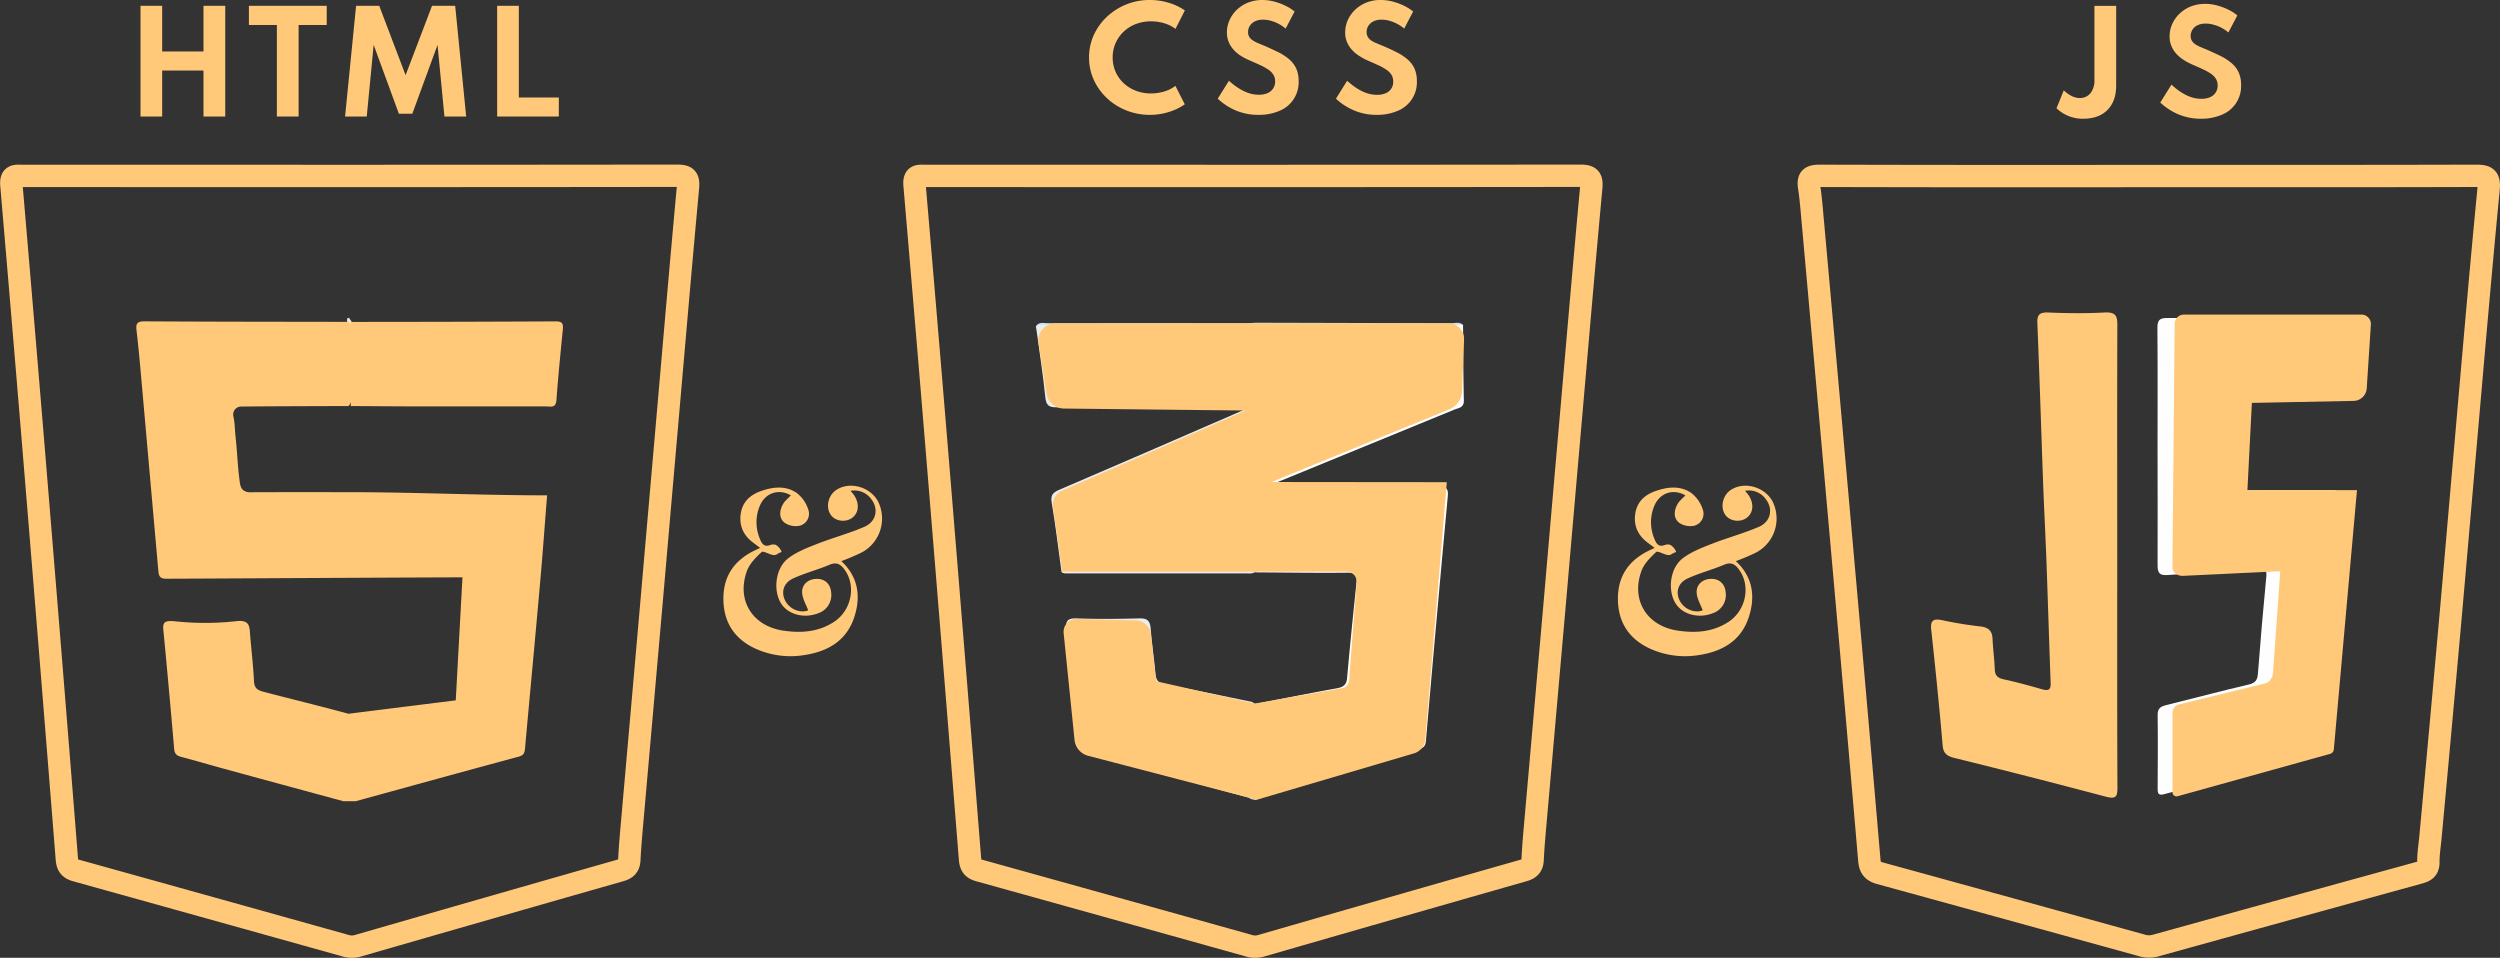 <svg xmlns="http://www.w3.org/2000/svg" viewBox="0 0 1117.92 428.29"><rect x="0" y="0" width="1117.92" height="428.29" fill="#333333" stroke="none"/><defs><style>.cls-1{fill:#f6e0d8;}.cls-2{fill:#ffc979;}.cls-3{fill:none;stroke:#ffc979;stroke-miterlimit:10;stroke-width:10px;}.cls-4{fill:#fefefe;}.cls-5{fill:#ebecec;}.cls-6{fill:#d0e2ec;}.cls-7{fill:#c3ddeb;}</style></defs><g id="Calque_2" data-name="Calque 2"><g id="Calque_1-2" data-name="Calque 1"><path class="cls-1" d="M155.21,180.07q0-18.84,0-37.66l1.05-.38-.07.4c1.46,1.38,1.56,3.21,1.58,5q.17,13.78,0,27.57c0,1.82-.16,3.63-1.53,5.06Z"/><path class="cls-2" d="M62.83,52.1V2.6h9.69V23H91V2.6h9.72V52.1H91V31.55H72.52V52.1Z"/><path class="cls-2" d="M123.81,52.1V11.18H111.3V2.6h34.8v8.58H133.53V52.1Z"/><path class="cls-2" d="M154.31,52.1l4.92-49.5h10.35l11.79,31,11.82-31h10.35l4.92,49.5h-9.72l-3.09-32L184.37,50.87h-6L167.09,20.06,164,52.1Z"/><path class="cls-2" d="M222.31,52.1V2.6H232v41h17.88V52.1Z"/><path class="cls-2" d="M159.08,358.26c24.3-6.66,48.6-13.37,72.93-19.92,2.71-.73,2.65-2.39,2.83-4.41,2.22-24.6,4.54-49.19,6.72-73.79,1.14-12.87,2.06-25.76,3.09-38.64-27.62,0-55.23-1.23-82.85-1.4H150.17c-12-.1-23.94,0-35.91,0-2,0-4,.41-5.73-1.12-1.2-1.31-1.24-3-1.46-4.63-.84-6.21-1-12.48-1.7-18.71-.36-3.13-.32-6.33-1-9.41a3.58,3.58,0,0,1,3.59-4.44h.2c15.9-.14,31.8-.17,47.7-.22a4.43,4.43,0,0,0,1-1.71v1.71c10.31.06,20.62.15,30.94.17q28.2,0,56.4,0c2,0,4.34.87,4.61-2.74.78-10.58,1.84-21.15,2.87-31.72.24-2.42-.18-3.58-3.05-3.57q-45.91.23-91.83.24v1.47a4,4,0,0,0-1-1.49c-30.45-.06-60.89-.05-91.33-.24-3.55,0-3.72,1.47-3.4,4.18.67,5.77,1.23,11.55,1.75,17.33q4,45.12,8,90.25c.22,2.6,1.14,3.36,3.63,3.34,27.12-.1,105.24-.57,132.35-.62l-3,55-48,6c-12.31-3.37-25.55-6.57-37.91-9.81-2.74-.71-4.17-1.61-4.32-4.81-.35-7.45-1.31-14.86-1.85-22.3-.26-3.5-1.41-5-6.08-4.48a125.82,125.82,0,0,1-26.53.14c-4.92-.53-6.44-.11-6.09,3.52q2.57,26.72,4.86,53.48c.2,2.27,1.22,3.05,3.26,3.58,6.26,1.62,12.46,3.49,18.7,5.19q26.86,7.33,53.74,14.61Z"/><path class="cls-3" d="M156.3,78.68q73.14,0,146.29-.09c4.05,0,5.47.74,5.06,5.14-3.06,33.06-5.89,66.14-8.78,99.22q-3.69,42.18-7.35,84.36-4.31,49.11-8.65,98.23c-.55,6.29-1.14,12.58-1.45,18.88-.13,2.79-1.28,4-3.9,4.77Q218.6,406,159.74,423a9.41,9.41,0,0,1-5.36-.16Q94.19,406,34,389.25c-2.91-.81-3.87-2.19-4.11-5.12q-6.49-81.67-13.2-163.34-5.67-69-11.59-138c-.42-4.77,2.11-4.13,5-4.13Z"/><path class="cls-2" d="M931.49,53.09a16.82,16.82,0,0,1-11.88-4.68l3.24-8q3.69,3.42,7.08,3.42a5.94,5.94,0,0,0,4.86-2.16,9.16,9.16,0,0,0,1.77-5.94V2.63h9.72V38.21c0,4.72-1.32,8.38-3.93,11S936.11,53.09,931.49,53.09Z"/><path class="cls-2" d="M984.11,53.09a25.73,25.73,0,0,1-6.33-.75,25.23,25.23,0,0,1-5.21-1.92,26.93,26.93,0,0,1-3.94-2.4A28.84,28.84,0,0,1,966,45.86l5-8q1,.87,2.37,2a26.77,26.77,0,0,0,3.09,2.07,18.17,18.17,0,0,0,3.7,1.62,14,14,0,0,0,4.25.63,9.89,9.89,0,0,0,3.7-.65,5.63,5.63,0,0,0,2.55-2,5.47,5.47,0,0,0,1-3.27,5.67,5.67,0,0,0-.77-3,7.57,7.57,0,0,0-2.22-2.27,24,24,0,0,0-3.57-2q-2.12-1-4.81-2.14a29.22,29.22,0,0,1-3.83-2.06,16.1,16.1,0,0,1-3.22-2.68A12.08,12.08,0,0,1,971,20.61a10.92,10.92,0,0,1-.82-4.33,13.49,13.49,0,0,1,1.13-5.46,14.62,14.62,0,0,1,3.26-4.65,15.82,15.82,0,0,1,5-3.24,16.93,16.93,0,0,1,6.49-1.2,20.9,20.9,0,0,1,5.41.72,27.13,27.13,0,0,1,5,1.89,19.5,19.5,0,0,1,4,2.55l-4,7.62a18.3,18.3,0,0,0-2.93-2A17.23,17.23,0,0,0,990,11.09a13.27,13.27,0,0,0-3.74-.54,8,8,0,0,0-3.61.75,5.45,5.45,0,0,0-2.26,2,5.06,5.06,0,0,0-.79,2.78,4.05,4.05,0,0,0,.52,2.11,4.69,4.69,0,0,0,1.47,1.55,13.58,13.58,0,0,0,2.3,1.24c.91.39,1.9.81,3,1.25,2.31,1,4.42,2,6.3,2.91A23.94,23.94,0,0,1,998,28.32a12,12,0,0,1,3.07,4.08,13.38,13.38,0,0,1,1.07,5.6,13.76,13.76,0,0,1-8.59,13.3A23.32,23.32,0,0,1,984.11,53.09Z"/><path class="cls-3" d="M961,78.71c48.6,0,97.2.06,145.81-.09,4.67,0,6.57.45,6,6-3.59,37-6.76,74.05-10,111.09-2.48,28.11-4.86,56.23-7.38,84.34q-4.22,47.11-8.6,94.23c-.34,3.8-1,7.6-.94,11.4,0,3-1.57,3.88-4.05,4.56q-59.08,16.26-118.14,32.65a11.13,11.13,0,0,1-6.32-.25Q899,406.51,840.65,390.48c-3.25-.89-4.46-2.45-4.74-5.77q-6-70-12.25-139.9-6.45-72.67-13-145.34c-.48-5.29-.88-10.59-1.67-15.84-.61-4,.68-5,4.67-5Q887.34,78.83,961,78.71Z"/><path class="cls-4" d="M964.79,199.47c0-17.6.1-35.21-.07-52.81,0-3.48.93-4.48,4.44-4.46q39.93.21,79.87,0c3.29,0,4.65.37,4.1,4.34-1.21,8.86-1.91,17.82-2.45,26.75-.21,3.56-.8,5.28-5,5.28-13.8,0-27.6.64-41.41.73-3.93,0-5.57,1-5.6,5.23-.09,9.95-.5,19.92-1.2,29.85-.29,4.16,1.19,4.94,5,4.88,13.31-.2,26.62,0,39.93-.14,3.22,0,4.29.68,4,4.17-2.73,28.9-5.26,57.83-7.85,86.75-.68,7.6-1.42,15.19-2,22.8-.17,2.29-.91,3.5-3.31,4.15q-32.69,8.91-65.28,18.09c-2.68.76-3.15-.09-3.13-2.47.06-11,.15-21.93,0-32.89-.06-3.14,1.52-3.85,4-4.47,12.25-3,24.44-6.29,36.73-9.15,3.09-.72,3.9-2.12,4.12-5q1.65-21.59,3.73-43.14c.34-3.45-.74-3.67-3.8-3.44-13.43,1-26.89,1.62-40.32,2.61-3.58.26-4.5-.88-4.48-4.35C964.88,235,964.79,217.24,964.79,199.47Z"/><path class="cls-2" d="M946.76,248.65c0,34.56-.07,69.12.09,103.68,0,4.12-.82,5.07-5.38,3.87q-33.68-8.93-67.53-17.27c-3.54-.88-5-2.21-5.26-5.72-1.47-17.21-3.24-34.39-5.09-51.57-.42-3.88.59-5.24,5-4.29a170.08,170.08,0,0,0,16.83,2.76c3.87.42,5.41,2.05,5.57,5.48.21,4.56.84,9.11,1,13.67.1,2.61,1.1,3.89,4,4.51,5.72,1.24,11.37,2.8,17,4.4,2.81.8,4.09.49,4-2.57-.68-18.12-1.21-36.23-1.87-54.34-.41-11.17-1-22.33-1.44-33.5-.89-24.38-1.63-48.76-2.63-73.13-.16-3.7.69-5.06,5-4.89,8.28.34,16.61.45,24.87,0,5.27-.3,5.91,1.59,5.89,5.76C946.69,179.86,946.76,214.25,946.76,248.65Z"/><path class="cls-2" d="M1056,140.68H976.58a4.14,4.14,0,0,0-4.14,4.14l-1,108.86c0,2.19,2,4,5,3.81l43.22-2.06-3.24,45.25c-.14,2.33-1.37,4.4-3.64,4.95L974.39,315a3.8,3.8,0,0,0-2.91,3.74l0,35.58a1.79,1.79,0,0,0,2.29,1.73L1042,337.09a2.2,2.2,0,0,0,1.61-1.93l10.36-116h-49l2-39,45.5-.89a6,6,0,0,0,5.86-5.6l1.85-28.54A4.19,4.19,0,0,0,1056,140.68Z"/><path class="cls-5" d="M474.68,255.84c-1.42-10.35-2.62-20.74-4.39-31-.59-3.44.52-4.6,3.36-5.82q39.12-16.8,78.17-33.81c1.67-.72,3.34-1.46,5.57-2.44-2-1.14-3.78-.72-5.41-.72-26.45,0-52.91-.06-79.36.1-3.51,0-4.82-.74-5.19-4.51-1-10.06-2.61-20.07-3.95-30.1-.11-.76-.59-1.61.28-2.27,1.37-.9,2.91-.49,4.37-.49q43.9,0,87.81,0c5.59,0,6,.31,6,5.85q.09,50.05,0,100.1c0,1.81.14,3.69-1.11,5.25-1.07.65-2.27.44-3.41.44H478.06C476.92,256.37,475.71,256.64,474.68,255.84Z"/><path class="cls-5" d="M558.44,356.69q-33.84-9.19-67.68-18.42c-9.48-2.59-9.31-2.66-10.07-12.34-1.14-14.71-2.38-29.42-3.88-44.1-.42-4.1.41-5.48,4.8-5.31,9.3.35,18.62.25,27.92,0,3.37-.08,4.72,1,5,4.34.55,6.77,1.52,13.51,2.14,20.27.26,2.82,1.07,4.32,4.27,4.91,12.88,2.37,25.69,5.13,38.53,7.74a3,3,0,0,1,2.07,1.91c.94,12.53.35,25.07.3,37.6C561.82,355.2,561.61,357.63,558.44,356.69Z"/><path class="cls-6" d="M561.55,255.94h-1c0-35.06-.08-70.12.09-105.18,0-4.35-1.07-5.61-5.53-5.59-30.46.19-60.92.09-91.38.07,1.59-1.35,3.5-.67,5.25-.68q43.55-.08,87.1,0c1.82,0,3.63-.16,5.45-.25q43.76.09,87.51.23c1.71,0,3.64-.81,5.16.76-2.39,2.12-5.34,1.53-8.1,1.54q-37.41.07-74.83,0c-8.08,0-8.1,0-8.11,7.9q0,46.31,0,92.61C563.16,250.28,563.69,253.38,561.55,255.94Z"/><path class="cls-7" d="M560.58,314.7l1,0c2.06,2.18,1.47,4.93,1.54,7.5.31,11.49-.57,23,.6,34.49l-2.17,1.08c-1.07-.3-2.29-.15-3.11-1.12,3-.57,2.09-3,2.1-4.77C560.6,339.51,560.58,327.1,560.58,314.7Z"/><path class="cls-4" d="M563.72,356.73c-3-.55-2.11-2.94-2.12-4.75-.06-12.41,0-24.83,0-37.24,12-2.34,24.07-4.77,36.14-6.94,2.89-.52,4.35-1.49,4.63-4.59q1.92-21.3,4.2-42.56c.37-3.43-.48-4.59-4.14-4.56-13.61.14-27.24-.07-40.86-.15q0-52,0-104.1c0-6.53,0-6.53,6.34-6.53l86.32-.05c.1,11.29.12,22.58.36,33.86.07,3.14-2.26,3.27-4.13,4Q611.74,199,573,214.87a11.08,11.08,0,0,0-4.36,2.78h4.6c23.31,0,46.62.07,69.92-.07,3.49,0,4.58.79,4.24,4.42q-5,54.08-9.68,108.17c-.19,2.16-.11,3.92-3,4.79C611,342.08,587.37,349.44,563.72,356.73Z"/><path class="cls-3" d="M560.22,78.68q73.14,0,146.29-.09c4,0,5.46.74,5.06,5.14-3.07,33.06-5.9,66.14-8.79,99.22q-3.69,42.18-7.34,84.36-4.31,49.11-8.65,98.23c-.55,6.29-1.15,12.58-1.45,18.88-.13,2.79-1.28,4-3.9,4.77Q622.52,406,563.66,423a9.41,9.41,0,0,1-5.36-.16Q498.1,406,437.86,389.25c-2.91-.81-3.87-2.19-4.1-5.12q-6.51-81.67-13.21-163.34-5.66-69-11.59-138c-.42-4.77,2.11-4.13,5-4.13Z"/><path class="cls-2" d="M464.38,153.5a7.66,7.66,0,0,1,7.57-8.88l175.89-.07a6.91,6.91,0,0,1,6.84,7.19l-.88,22.61a9.09,9.09,0,0,1-5.65,8.65L568.6,215.54l78.36.08-9.58,115a7.16,7.16,0,0,1-5.29,6.32L562,357.62,486.69,338a8.19,8.19,0,0,1-6.21-7.27l-4.85-47.59a5.78,5.78,0,0,1,5.9-6.37l26.33.68a7,7,0,0,1,6.78,6.22L517,304.62l44,10,38.65-6.82a3.82,3.82,0,0,0,3.61-3.52l3.37-43.86a4.45,4.45,0,0,0-4.44-4.8H475L470.88,227a7,7,0,0,1,4.12-7.62l82-35.8-81.34-.89A7.86,7.86,0,0,1,468,176Z"/><path class="cls-2" d="M514.14,51.36a28,28,0,0,1-10.52-2,27.31,27.31,0,0,1-8.67-5.5,26,26,0,0,1-5.85-8.18,23.84,23.84,0,0,1-2.11-10,24.07,24.07,0,0,1,2.11-10A26,26,0,0,1,495,7.48,27.67,27.67,0,0,1,514.1,0a29,29,0,0,1,8.68,1.29,24.33,24.33,0,0,1,7.05,3.39l-4.2,8.25a15,15,0,0,0-4.89-2.49,20.1,20.1,0,0,0-6-.9,18.75,18.75,0,0,0-6.83,1.21,16.67,16.67,0,0,0-5.46,3.42,15.84,15.84,0,0,0-3.61,5.15,15.65,15.65,0,0,0-1.29,6.36A15.65,15.65,0,0,0,498.81,32a15.84,15.84,0,0,0,3.61,5.15,16.65,16.65,0,0,0,5.46,3.41,18.55,18.55,0,0,0,6.83,1.22,20.1,20.1,0,0,0,6-.9,15,15,0,0,0,4.89-2.49l4.2,8.25A25.32,25.32,0,0,1,522.91,50,28.11,28.11,0,0,1,514.14,51.36Z"/><path class="cls-2" d="M562.62,51.36a25.42,25.42,0,0,1-11.54-2.67,26.93,26.93,0,0,1-3.94-2.4,27.2,27.2,0,0,1-2.61-2.16l5-8q1,.87,2.37,1.95A26.77,26.77,0,0,0,555,40.11a18.42,18.42,0,0,0,3.7,1.62,14,14,0,0,0,4.25.63,9.7,9.7,0,0,0,3.7-.65,5.57,5.57,0,0,0,2.55-2,5.47,5.47,0,0,0,1-3.27,5.67,5.67,0,0,0-.77-3,7.69,7.69,0,0,0-2.22-2.27,24.93,24.93,0,0,0-3.57-2c-1.41-.64-3-1.36-4.81-2.14A28.68,28.68,0,0,1,554.92,25a15.77,15.77,0,0,1-3.22-2.68,12.08,12.08,0,0,1-2.24-3.47,10.92,10.92,0,0,1-.82-4.33,13.33,13.33,0,0,1,1.14-5.46A14.44,14.44,0,0,1,553,4.44a15.82,15.82,0,0,1,5-3.24,17,17,0,0,1,6.5-1.2,20.88,20.88,0,0,1,5.4.72,27.13,27.13,0,0,1,5,1.89,19.5,19.5,0,0,1,4,2.55l-4,7.62a18.3,18.3,0,0,0-2.93-2,17.23,17.23,0,0,0-3.48-1.44,13.2,13.2,0,0,0-3.73-.54,8,8,0,0,0-3.62.75,5.58,5.58,0,0,0-2.26,2,5.16,5.16,0,0,0-.78,2.78,4.09,4.09,0,0,0,.51,2.12A4.76,4.76,0,0,0,560.13,18a14,14,0,0,0,2.31,1.25c.9.38,1.89.8,3,1.24,2.31,1,4.42,2,6.3,2.91a23.66,23.66,0,0,1,4.83,3.19,12.11,12.11,0,0,1,3.07,4.08,13.42,13.42,0,0,1,1.07,5.6,13.77,13.77,0,0,1-8.58,13.3A23.37,23.37,0,0,1,562.62,51.36Z"/><path class="cls-2" d="M615.5,51.36A25.33,25.33,0,0,1,604,48.69a27.62,27.62,0,0,1-4-2.4,27.2,27.2,0,0,1-2.61-2.16l5-8q1,.87,2.37,1.95a26.77,26.77,0,0,0,3.09,2.07,18.51,18.51,0,0,0,3.71,1.62,14,14,0,0,0,4.24.63,9.71,9.71,0,0,0,3.71-.65,5.57,5.57,0,0,0,2.55-2,5.47,5.47,0,0,0,.94-3.27,5.67,5.67,0,0,0-.76-3A7.69,7.69,0,0,0,620,31.21a24.93,24.93,0,0,0-3.57-2c-1.41-.64-3-1.36-4.82-2.14A28.56,28.56,0,0,1,607.81,25a15.83,15.83,0,0,1-3.23-2.68,12.05,12.05,0,0,1-2.23-3.47,10.93,10.93,0,0,1-.83-4.33,13.5,13.5,0,0,1,1.14-5.46,14.47,14.47,0,0,1,3.26-4.65,15.82,15.82,0,0,1,5-3.24A16.93,16.93,0,0,1,617.45,0a20.88,20.88,0,0,1,5.4.72,27,27,0,0,1,5.06,1.89,19.41,19.41,0,0,1,4,2.55l-4,7.62a18.2,18.2,0,0,0-2.92-2,17.23,17.23,0,0,0-3.48-1.44,13.27,13.27,0,0,0-3.74-.54,7.93,7.93,0,0,0-3.61.75,5.62,5.62,0,0,0-2.27,2,5.16,5.16,0,0,0-.78,2.78,4.19,4.19,0,0,0,.51,2.12A4.87,4.87,0,0,0,613,18a14.45,14.45,0,0,0,2.31,1.25c.9.38,1.89.8,3,1.24q3.48,1.47,6.3,2.91a23.66,23.66,0,0,1,4.83,3.19,12.14,12.14,0,0,1,3.08,4.08,13.42,13.42,0,0,1,1.06,5.6A13.74,13.74,0,0,1,625,49.57,23.34,23.34,0,0,1,615.5,51.36Z"/><path class="cls-2" d="M361.4,272.9c-.95-2.53-2.42-4.95-2.68-7.49-.39-3.85,2.46-6.43,6.27-6.55s6.37,2.15,6.69,6.17a8.56,8.56,0,0,1-5.8,9.19c-6.31,2.49-13.51.58-16.62-4.41-3.65-5.83-2.51-15.74,3.17-20.12,3.69-2.85,8.31-4.65,12.72-6.38,7-2.77,14.4-4.73,21.34-7.72,5.34-2.29,6.5-7.94,3.17-12.32a9.35,9.35,0,0,0-9.33-3.8c.62.74,1,1.16,1.34,1.61,2.87,4,2.47,8.48-.94,10.71-2.92,1.9-7.3,1.19-9.2-1.51-2.45-3.48-1.21-8.89,2.58-11.29,6.62-4.2,16.53-.69,19.2,6.79a17.19,17.19,0,0,1-7.86,21.2,95.89,95.89,0,0,1-9.23,3.94h0c7.66,7.11,8.81,15.93,5.73,25.21-3.44,10.34-11.7,15.15-22,16.75A38,38,0,0,1,338,290.13c-9.23-4.19-14.26-11.39-14.51-21.68-.26-10.51,4.64-17.8,14-22.31.68-.33,1.37-.64,2.42-1.13h0l-3.31-2.5c-4.3-3.29-6.18-7.62-5.33-13,.83-5.17,4.22-8.22,8.92-9.89,5.44-1.93,11.12-2.57,16.06.79a15.12,15.12,0,0,1,5.16,7.38,5.53,5.53,0,0,1-3.79,7.29,8.77,8.77,0,0,1-6.81-1.36c-2.63-2.12-2.26-5.51-.65-8.34.84-1.47,2.3-2.58,3.48-3.86-5.41-3.14-11.46-1.17-13.92,4.76a19,19,0,0,0,.27,15.12c.83,2,1.92,3.2,4.3,2.37a3.9,3.9,0,0,1,2.56-.15,6.23,6.23,0,0,1,2.61,3,.23.23,0,0,1-.14.32c-1.67.41-1.89,1.41-3.46,1.25-1.84-.2-4.56-2-5.27-1.34-2.62,2.41-5.42,5.24-6.59,8.47C329.22,268.46,336.5,280,350.32,282c8,1.18,15.67.62,22.63-3.93,7.82-5.12,10-16.12,4.7-23.35-1.71-2.35-3.48-3.54-6.66-2.2-5.33,2.26-11,3.71-16.28,6.12-4.44,2-5.57,6.31-3.49,10.15S358.12,274.32,361.4,272.9Z"/><path class="cls-2" d="M761.4,272.9c-.95-2.53-2.42-4.95-2.68-7.49-.39-3.85,2.46-6.43,6.27-6.55s6.37,2.15,6.69,6.17a8.56,8.56,0,0,1-5.8,9.19c-6.31,2.49-13.51.58-16.62-4.41-3.65-5.83-2.51-15.74,3.17-20.12,3.69-2.85,8.31-4.65,12.72-6.38,7-2.77,14.4-4.73,21.34-7.72,5.34-2.29,6.5-7.94,3.17-12.32a9.35,9.35,0,0,0-9.33-3.8c.62.74,1,1.16,1.34,1.61,2.87,4,2.47,8.48-.94,10.71-2.92,1.9-7.3,1.19-9.2-1.51-2.45-3.48-1.21-8.89,2.58-11.29,6.62-4.2,16.53-.69,19.2,6.79a17.19,17.19,0,0,1-7.86,21.2,95.89,95.89,0,0,1-9.23,3.94h0c7.66,7.11,8.81,15.93,5.73,25.21-3.44,10.34-11.7,15.15-22,16.75A38,38,0,0,1,738,290.13c-9.23-4.19-14.26-11.39-14.51-21.68-.26-10.51,4.64-17.8,14-22.31.68-.33,1.37-.64,2.42-1.13h0l-3.31-2.5c-4.3-3.29-6.18-7.62-5.33-13,.83-5.17,4.22-8.22,8.92-9.89,5.44-1.93,11.12-2.57,16.06.79a15.12,15.12,0,0,1,5.16,7.38,5.53,5.53,0,0,1-3.79,7.29,8.77,8.77,0,0,1-6.81-1.36c-2.63-2.12-2.26-5.51-.65-8.34.84-1.47,2.3-2.58,3.48-3.86-5.41-3.14-11.46-1.17-13.92,4.76a19,19,0,0,0,.27,15.12c.83,2,1.92,3.2,4.3,2.37a3.9,3.9,0,0,1,2.56-.15,6.23,6.23,0,0,1,2.61,3,.23.23,0,0,1-.14.32c-1.67.41-1.89,1.41-3.46,1.25-1.84-.2-4.56-2-5.27-1.34-2.62,2.41-5.42,5.24-6.59,8.47C729.22,268.46,736.5,280,750.32,282c8,1.18,15.67.62,22.63-3.93,7.82-5.12,10-16.12,4.7-23.35-1.71-2.35-3.48-3.54-6.66-2.2-5.33,2.26-11,3.71-16.28,6.12-4.44,2-5.57,6.31-3.49,10.15S758.12,274.32,761.4,272.9Z"/></g></g></svg>